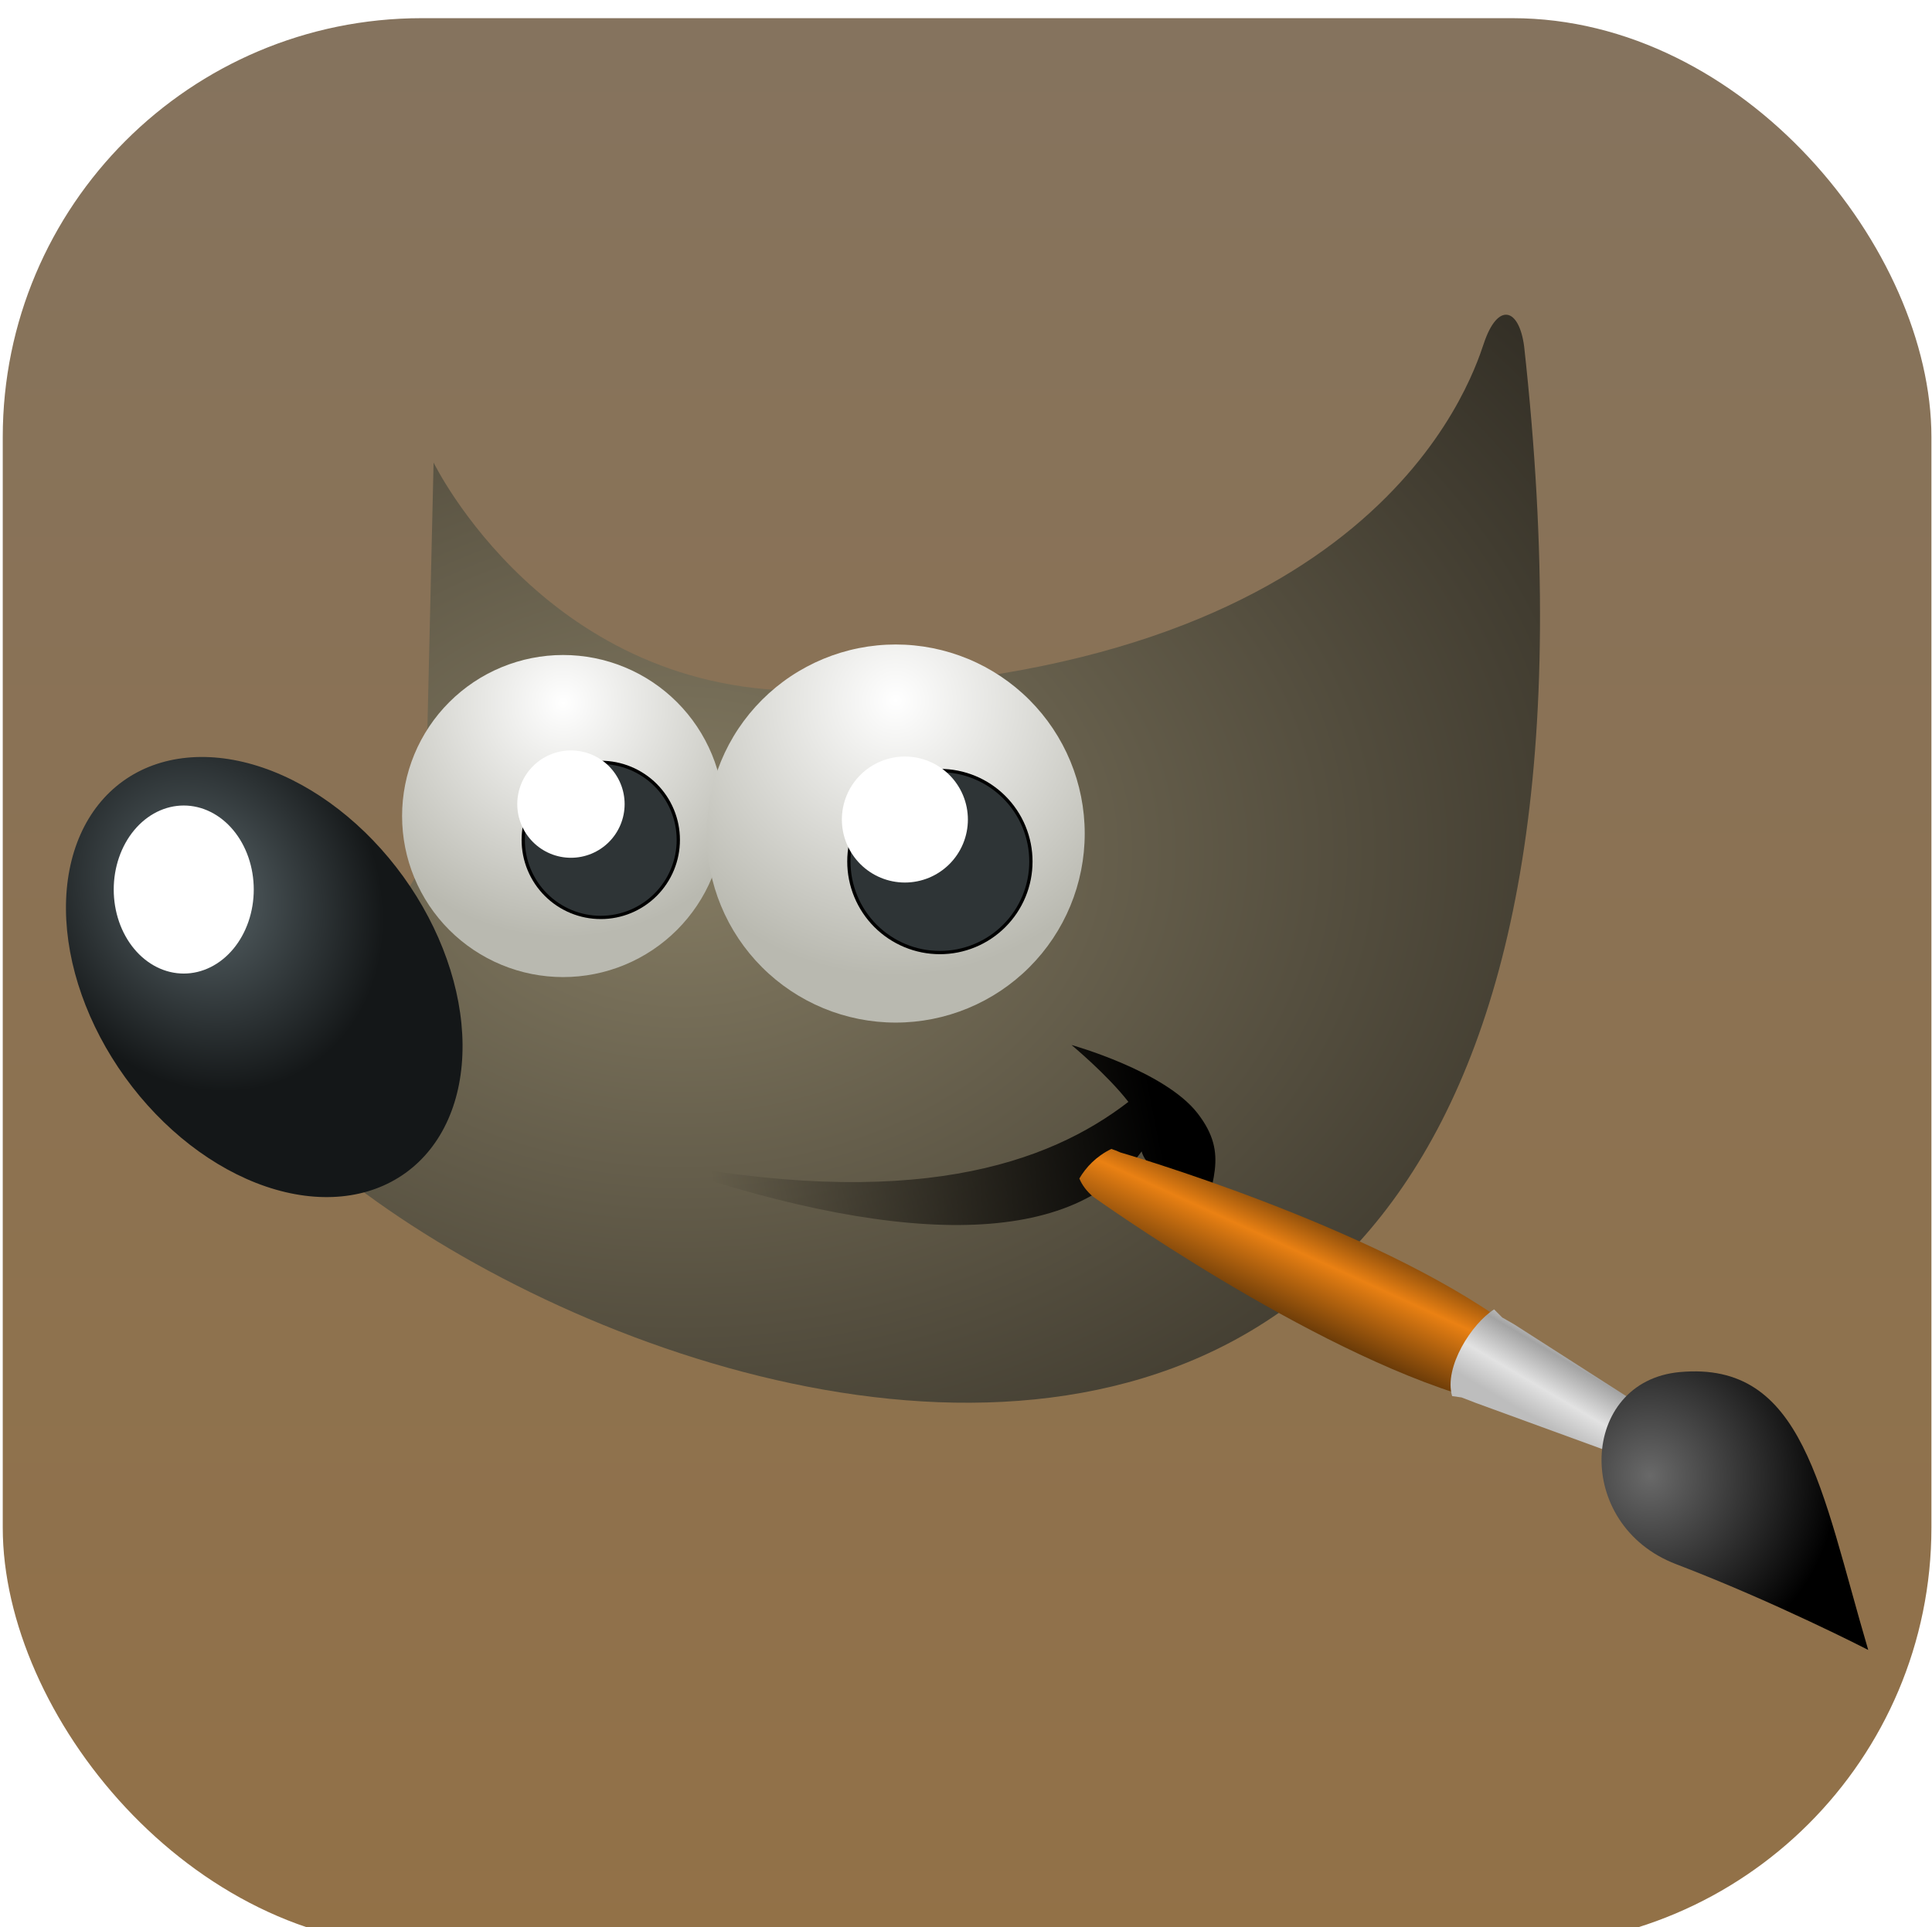 <?xml version="1.0" encoding="UTF-8" standalone="no"?>
<svg
   width="870"
   height="868"
   viewBox="0 0 870 868"
   fill="none"
   version="1.1"
   id="svg38"
   sodipodi:docname="GIMP_Box.svg"
   inkscape:version="1.4.2 (ebf0e940d0, 2025-05-08)"
   xmlns:inkscape="http://www.inkscape.org/namespaces/inkscape"
   xmlns:sodipodi="http://sodipodi.sourceforge.net/DTD/sodipodi-0.dtd"
   xmlns="http://www.w3.org/2000/svg"
   xmlns:svg="http://www.w3.org/2000/svg">
  <sodipodi:namedview
     id="namedview1"
     pagecolor="#ffffff"
     bordercolor="#000000"
     borderopacity="0.25"
     inkscape:showpageshadow="2"
     inkscape:pageopacity="0.0"
     inkscape:pagecheckerboard="0"
     inkscape:deskcolor="#d1d1d1"
     inkscape:zoom="0.12301051"
     inkscape:cx="-853.58559"
     inkscape:cy="707.25663"
     inkscape:window-width="2560"
     inkscape:window-height="1412"
     inkscape:window-x="0"
     inkscape:window-y="0"
     inkscape:window-maximized="1"
     inkscape:current-layer="svg38" />
  <g
     filter="url(#filter0_d)"
     id="g1"
     transform="matrix(1.054,0,0,1.054,-104.16,-105.646)">
    <rect
       x="100"
       y="100"
       width="824"
       height="824"
       rx="179"
       fill="url(#paint0_linear)"
       id="rect1"
       style="fill:url(#paint0_linear)" />
  </g>
  <g
     filter="url(#filter1_d)"
     id="g13"
     transform="matrix(1.054,0,0,1.054,-104.16,-102.785)">
    <path
       fill-rule="evenodd"
       clip-rule="evenodd"
       d="m 284.07,290.168 c 0,0 48.64,100.302 162.43,97.473 238.461,-5.983 280.277,-130.377 286.259,-148.325 5.983,-17.947 15.137,-15.229 17.253,1.359 77.773,705.938 -539.732,403.047 -561.663,282.811 122.642,-35.895 92.729,-104.694 92.729,-104.694 z"
       fill="url(#paint1_radial)"
       id="path1"
       style="fill:url(#paint1_radial)" />
    <path
       fill-rule="evenodd"
       clip-rule="evenodd"
       d="m 374.825,587.949 c 114.03,22.807 172.099,1.66 206.085,-24.582 -8.974,-11.592 -24.304,-24.305 -24.304,-24.305 0,0 39.821,11.066 53.843,29.165 13.982,18.048 5.192,29.167 1.532,52.259 -8.146,-20.282 -23.351,-27.887 -25.409,-35.946 -30.564,42.251 -106.712,40.496 -211.747,3.409 z"
       fill="url(#paint2_linear)"
       id="path2"
       style="fill:url(#paint2_linear)" />
    <path
       d="m 559.967,596.108 c 2.809,-4.753 7.126,-9.449 13.66,-12.626 1.215,0.375 2.5,0.871 3.853,1.5 0,0 107.499,31.044 165.815,73.707 l -15.675,31.218 c -69.818,-20.075 -161.752,-85.983 -161.752,-85.983 -2.881,-2.429 -4.825,-5.151 -5.901,-7.816 z"
       fill="url(#paint3_linear)"
       id="path3"
       style="fill:url(#paint3_linear)" />
    <path
       d="m 802.381,718.68 8.392,-18.577 -65.106,-41.709 -5.025,-2.872 -3.473,-3.473 c -9.458,5.923 -21.59,24.68 -17.946,37.049 l 4.052,0.579 6.241,2.404 z"
       fill="url(#paint4_linear)"
       id="path4"
       style="fill:url(#paint4_linear)" />
    <path
       d="m 897,797.571 c -20.297,-68.898 -27.496,-123.603 -80.539,-118.735 -42.745,3.923 -45.737,65.17 -1.567,82.07 42.551,16.281 82.106,36.665 82.106,36.665 z"
       fill="url(#paint5_radial)"
       id="path5"
       style="fill:url(#paint5_radial)" />
    <path
       fill-rule="evenodd"
       clip-rule="evenodd"
       d="m 408.208,441.228 c 0.002,9.037 -1.775,17.985 -5.232,26.334 -3.456,8.349 -8.524,15.935 -14.913,22.326 -6.388,6.39 -13.974,11.46 -22.322,14.918 -8.348,3.459 -17.296,5.239 -26.332,5.239 -9.036,0 -17.984,-1.78 -26.332,-5.239 -8.348,-3.458 -15.934,-8.528 -22.322,-14.918 -6.389,-6.391 -11.457,-13.977 -14.913,-22.326 -3.456,-8.349 -5.234,-17.297 -5.232,-26.334 -0.002,-9.036 1.776,-17.984 5.232,-26.333 3.456,-8.349 8.524,-15.936 14.913,-22.326 6.388,-6.39 13.974,-11.46 22.322,-14.918 8.348,-3.459 17.296,-5.239 26.332,-5.239 9.036,0 17.984,1.78 26.332,5.239 8.348,3.458 15.934,8.528 22.322,14.918 6.389,6.39 11.457,13.977 14.913,22.326 3.457,8.349 5.234,17.297 5.232,26.333 z"
       fill="url(#paint6_radial)"
       id="path6"
       style="fill:url(#paint6_radial)" />
    <path
       fill-rule="evenodd"
       clip-rule="evenodd"
       d="m 271.156,467.151 c 16.014,22.196 25.109,48.001 25.286,71.738 0.178,23.736 -8.578,43.46 -24.341,54.831 -15.763,11.372 -37.241,13.461 -59.711,5.806 -22.469,-7.654 -44.088,-24.424 -60.101,-46.621 -16.014,-22.196 -25.109,-48.001 -25.286,-71.738 -0.178,-23.736 8.578,-43.46 24.341,-54.831 15.763,-11.372 37.242,-13.461 59.711,-5.806 22.469,7.654 44.088,24.424 60.101,46.621 z"
       fill="url(#paint7_radial)"
       id="path7"
       style="fill:url(#paint7_radial)" />
    <path
       fill-rule="evenodd"
       clip-rule="evenodd"
       d="m 388.622,451.421 c 10e-4,4.351 -0.855,8.66 -2.519,12.68 -1.664,4.02 -4.104,7.673 -7.18,10.75 -3.076,3.077 -6.728,5.518 -10.748,7.183 -4.02,1.666 -8.328,2.523 -12.679,2.523 -4.351,0 -8.659,-0.857 -12.679,-2.523 -4.019,-1.665 -7.672,-4.106 -10.748,-7.183 -3.076,-3.077 -5.516,-6.73 -7.18,-10.75 -1.664,-4.02 -2.52,-8.329 -2.518,-12.68 -0.002,-4.351 0.854,-8.659 2.518,-12.679 1.664,-4.02 4.104,-7.673 7.18,-10.75 3.076,-3.077 6.729,-5.518 10.748,-7.183 4.02,-1.666 8.328,-2.523 12.679,-2.523 4.351,0 8.659,0.857 12.679,2.523 4.02,1.665 7.672,4.106 10.748,7.183 3.076,3.077 5.516,6.73 7.18,10.75 1.664,4.02 2.52,8.328 2.519,12.679 z"
       fill="#2e3436"
       stroke="#000000"
       stroke-width="1.399"
       stroke-miterlimit="10"
       id="path8" />
    <path
       fill-rule="evenodd"
       clip-rule="evenodd"
       d="m 207.237,472.635 c 0.001,4.715 -0.772,9.383 -2.275,13.739 -1.503,4.356 -3.706,8.314 -6.484,11.648 -2.778,3.334 -6.075,5.979 -9.705,7.784 -3.63,1.804 -7.52,2.733 -11.449,2.733 -3.929,0 -7.819,-0.929 -11.448,-2.733 -3.63,-1.805 -6.928,-4.45 -9.706,-7.784 -2.777,-3.334 -4.981,-7.292 -6.483,-11.648 -1.503,-4.356 -2.276,-9.024 -2.275,-13.739 -0.001,-4.714 0.772,-9.383 2.275,-13.739 1.502,-4.356 3.706,-8.314 6.483,-11.648 2.778,-3.334 6.076,-5.979 9.706,-7.783 3.629,-1.805 7.519,-2.734 11.448,-2.734 3.929,0 7.819,0.929 11.449,2.734 3.63,1.804 6.927,4.449 9.705,7.783 2.778,3.334 4.981,7.292 6.484,11.648 1.503,4.356 2.276,9.025 2.275,13.739 z"
       fill="#ffffff"
       id="path9" />
    <path
       fill-rule="evenodd"
       clip-rule="evenodd"
       d="m 365.689,436.13 c 0,3.012 -0.593,5.994 -1.746,8.776 -1.152,2.783 -2.842,5.311 -4.971,7.44 -2.13,2.13 -4.658,3.819 -7.44,4.972 -2.783,1.152 -5.765,1.745 -8.776,1.745 -3.012,0 -5.994,-0.593 -8.776,-1.745 -2.783,-1.153 -5.311,-2.842 -7.44,-4.972 -2.13,-2.129 -3.819,-4.657 -4.972,-7.44 -1.152,-2.782 -1.745,-5.764 -1.745,-8.776 0,-3.011 0.593,-5.993 1.745,-8.776 1.153,-2.782 2.842,-5.31 4.972,-7.44 2.129,-2.129 4.657,-3.819 7.44,-4.971 2.782,-1.153 5.764,-1.746 8.776,-1.746 3.011,0 5.993,0.593 8.776,1.746 2.782,1.152 5.31,2.842 7.44,4.971 2.129,2.13 3.819,4.658 4.971,7.44 1.153,2.783 1.746,5.765 1.746,8.776 z"
       fill="#ffffff"
       id="path10" />
    <path
       fill-rule="evenodd"
       clip-rule="evenodd"
       d="m 562.259,448.706 c 0.003,10.608 -2.085,21.112 -6.142,30.914 -4.058,9.801 -10.006,18.706 -17.506,26.208 -7.5,7.502 -16.405,13.453 -26.205,17.513 -9.8,4.06 -20.303,6.15 -30.911,6.15 -10.608,0 -21.112,-2.09 -30.912,-6.15 -9.8,-4.06 -18.704,-10.011 -26.204,-17.513 -7.5,-7.502 -13.449,-16.407 -17.506,-26.208 -4.058,-9.802 -6.145,-20.306 -6.143,-30.914 -0.002,-10.608 2.085,-21.112 6.143,-30.913 4.057,-9.801 10.006,-18.707 17.506,-26.209 7.5,-7.501 16.404,-13.452 26.204,-17.512 9.8,-4.06 20.304,-6.15 30.912,-6.15 10.608,0 21.111,2.09 30.911,6.15 9.8,4.06 18.705,10.011 26.205,17.512 7.5,7.502 13.448,16.408 17.506,26.209 4.057,9.801 6.145,20.305 6.142,30.913 z"
       fill="url(#paint8_radial)"
       id="path11"
       style="fill:url(#paint8_radial)" />
    <path
       fill-rule="evenodd"
       clip-rule="evenodd"
       d="m 539.267,460.669 c 0.002,5.108 -1.003,10.166 -2.956,14.885 -1.954,4.719 -4.818,9.007 -8.429,12.62 -3.611,3.612 -7.898,6.477 -12.617,8.432 -4.719,1.955 -9.776,2.961 -14.884,2.961 -5.108,0 -10.165,-1.006 -14.884,-2.961 -4.718,-1.955 -9.006,-4.82 -12.617,-8.432 -3.611,-3.613 -6.475,-7.901 -8.429,-12.62 -1.953,-4.719 -2.958,-9.777 -2.956,-14.885 -0.002,-5.107 1.003,-10.165 2.956,-14.884 1.954,-4.72 4.818,-9.008 8.429,-12.62 3.611,-3.612 7.899,-6.477 12.617,-8.432 4.719,-1.955 9.776,-2.962 14.884,-2.962 5.108,0 10.165,1.007 14.884,2.962 4.719,1.955 9.006,4.82 12.617,8.432 3.611,3.612 6.475,7.9 8.429,12.62 1.953,4.719 2.958,9.777 2.956,14.884 z"
       fill="#2e3436"
       stroke="#000000"
       stroke-width="1.399"
       stroke-miterlimit="10"
       id="path12" />
    <path
       fill-rule="evenodd"
       clip-rule="evenodd"
       d="m 512.345,442.723 c 0,3.536 -0.696,7.036 -2.049,10.303 -1.353,3.266 -3.336,6.234 -5.836,8.733 -2.5,2.5 -5.468,4.483 -8.734,5.836 -3.266,1.353 -6.767,2.05 -10.302,2.05 -3.536,0 -7.036,-0.697 -10.303,-2.05 -3.266,-1.353 -6.234,-3.336 -8.733,-5.836 -2.5,-2.499 -4.483,-5.467 -5.836,-8.733 -1.353,-3.267 -2.05,-6.767 -2.05,-10.303 0,-3.535 0.697,-7.036 2.05,-10.302 1.353,-3.266 3.336,-6.234 5.836,-8.734 2.499,-2.5 5.467,-4.483 8.733,-5.836 3.267,-1.353 6.767,-2.049 10.303,-2.049 3.535,0 7.036,0.696 10.302,2.049 3.266,1.353 6.234,3.336 8.734,5.836 2.5,2.5 4.483,5.468 5.836,8.734 1.353,3.266 2.049,6.767 2.049,10.302 z"
       fill="#ffffff"
       id="path13" />
  </g>
  <defs
     id="defs38">
    <filter
       id="filter0_d"
       x="78"
       y="86"
       width="868"
       height="868"
       filterUnits="userSpaceOnUse"
       color-interpolation-filters="sRGB">
      <feFlood
         flood-opacity="0"
         result="BackgroundImageFix"
         id="feFlood13" />
      <feColorMatrix
         in="SourceAlpha"
         type="matrix"
         values="0 0 0 0 0 0 0 0 0 0 0 0 0 0 0 0 0 0 127 0"
         id="feColorMatrix13" />
      <feMorphology
         radius="2"
         operator="dilate"
         in="SourceAlpha"
         result="effect1_dropShadow"
         id="feMorphology13" />
      <feOffset
         dy="8"
         id="feOffset13" />
      <feGaussianBlur
         stdDeviation="10"
         id="feGaussianBlur13" />
      <feColorMatrix
         type="matrix"
         values="0 0 0 0 0 0 0 0 0 0 0 0 0 0 0 0 0 0 0.25 0"
         id="feColorMatrix14" />
      <feBlend
         mode="normal"
         in2="BackgroundImageFix"
         result="effect1_dropShadow"
         id="feBlend14" />
      <feBlend
         mode="normal"
         in="SourceGraphic"
         in2="effect1_dropShadow"
         result="shape"
         id="feBlend15" />
    </filter>
    <filter
       id="filter1_d"
       x="77"
       y="182"
       width="870"
       height="670.571"
       filterUnits="userSpaceOnUse"
       color-interpolation-filters="sRGB">
      <feFlood
         flood-opacity="0"
         result="BackgroundImageFix"
         id="feFlood15" />
      <feColorMatrix
         in="SourceAlpha"
         type="matrix"
         values="0 0 0 0 0 0 0 0 0 0 0 0 0 0 0 0 0 0 127 0"
         id="feColorMatrix15" />
      <feOffset
         dy="5"
         id="feOffset15" />
      <feGaussianBlur
         stdDeviation="25"
         id="feGaussianBlur15" />
      <feColorMatrix
         type="matrix"
         values="0 0 0 0 0 0 0 0 0 0 0 0 0 0 0 0 0 0 0.4 0"
         id="feColorMatrix16" />
      <feBlend
         mode="normal"
         in2="BackgroundImageFix"
         result="effect1_dropShadow"
         id="feBlend16" />
      <feBlend
         mode="normal"
         in="SourceGraphic"
         in2="effect1_dropShadow"
         result="shape"
         id="feBlend17" />
    </filter>
    <linearGradient
       id="paint0_linear"
       x1="512"
       y1="100"
       x2="512"
       y2="924"
       gradientUnits="userSpaceOnUse">
      <stop
         stop-color="#F3F3F3"
         id="stop17"
         offset="0"
         style="stop-color:#85735e;stop-opacity:1;" />
      <stop
         offset="0.999"
         stop-color="#AFA894"
         id="stop18"
         style="stop-color:#927147;stop-opacity:1;" />
    </linearGradient>
    <radialGradient
       id="paint1_radial"
       cx="0"
       cy="0"
       r="1"
       gradientUnits="userSpaceOnUse"
       gradientTransform="matrix(576.818,0,0,421.914,388.697,456.539)">
      <stop
         stop-color="#857C63"
         id="stop19" />
      <stop
         offset="1"
         stop-color="#221F19"
         id="stop20" />
    </radialGradient>
    <linearGradient
       id="paint2_linear"
       x1="591.006"
       y1="560.254"
       x2="402.556"
       y2="597.645"
       gradientUnits="userSpaceOnUse">
      <stop
         id="stop21" />
      <stop
         offset="1"
         stop-opacity="0"
         id="stop22" />
    </linearGradient>
    <linearGradient
       id="paint3_linear"
       x1="689.925"
       y1="621.596"
       x2="654.774"
       y2="698.367"
       gradientUnits="userSpaceOnUse">
      <stop
         stop-color="#6E3D09"
         id="stop23" />
      <stop
         offset="0.242"
         stop-color="#EA8113"
         id="stop24" />
      <stop
         offset="0.621"
         stop-color="#5C3307"
         id="stop25" />
      <stop
         offset="1"
         stop-color="#E07C12"
         id="stop26" />
    </linearGradient>
    <linearGradient
       id="paint4_linear"
       x1="765.252"
       y1="704.973"
       x2="784.565"
       y2="672.244"
       gradientUnits="userSpaceOnUse">
      <stop
         stop-color="#BDBDBD"
         id="stop27" />
      <stop
         offset="0.333"
         stop-color="#E2E2E2"
         id="stop28" />
      <stop
         offset="0.735"
         stop-color="#A3A3A3"
         id="stop29" />
      <stop
         offset="1"
         stop-color="#DDDDDD"
         id="stop30" />
    </linearGradient>
    <radialGradient
       id="paint5_radial"
       cx="0"
       cy="0"
       r="1"
       gradientUnits="userSpaceOnUse"
       gradientTransform="matrix(-23.165,-78.633,76.631,-22.575,803.8,723.094)">
      <stop
         stop-color="#696969"
         id="stop31" />
      <stop
         offset="1"
         id="stop32" />
    </radialGradient>
    <radialGradient
       id="paint6_radial"
       cx="0"
       cy="0"
       r="1"
       gradientUnits="userSpaceOnUse"
       gradientTransform="matrix(100.213,0,0,100.213,339.409,392.814)">
      <stop
         stop-color="white"
         id="stop33" />
      <stop
         offset="1"
         stop-color="#B9B9B0"
         id="stop34" />
    </radialGradient>
    <radialGradient
       id="paint7_radial"
       cx="0"
       cy="0"
       r="1"
       gradientUnits="userSpaceOnUse"
       gradientTransform="matrix(65.194,-37.64,43.932,76.092,184.225,474.07)">
      <stop
         stop-color="#5B676B"
         id="stop35" />
      <stop
         offset="1"
         stop-color="#141718"
         id="stop36" />
    </radialGradient>
    <radialGradient
       id="paint8_radial"
       cx="0"
       cy="0"
       r="1"
       gradientUnits="userSpaceOnUse"
       gradientTransform="matrix(117.642,0,0,117.642,481.495,391.872)">
      <stop
         stop-color="white"
         id="stop37" />
      <stop
         offset="1"
         stop-color="#B9B9B0"
         id="stop38" />
    </radialGradient>
  </defs>
</svg>
